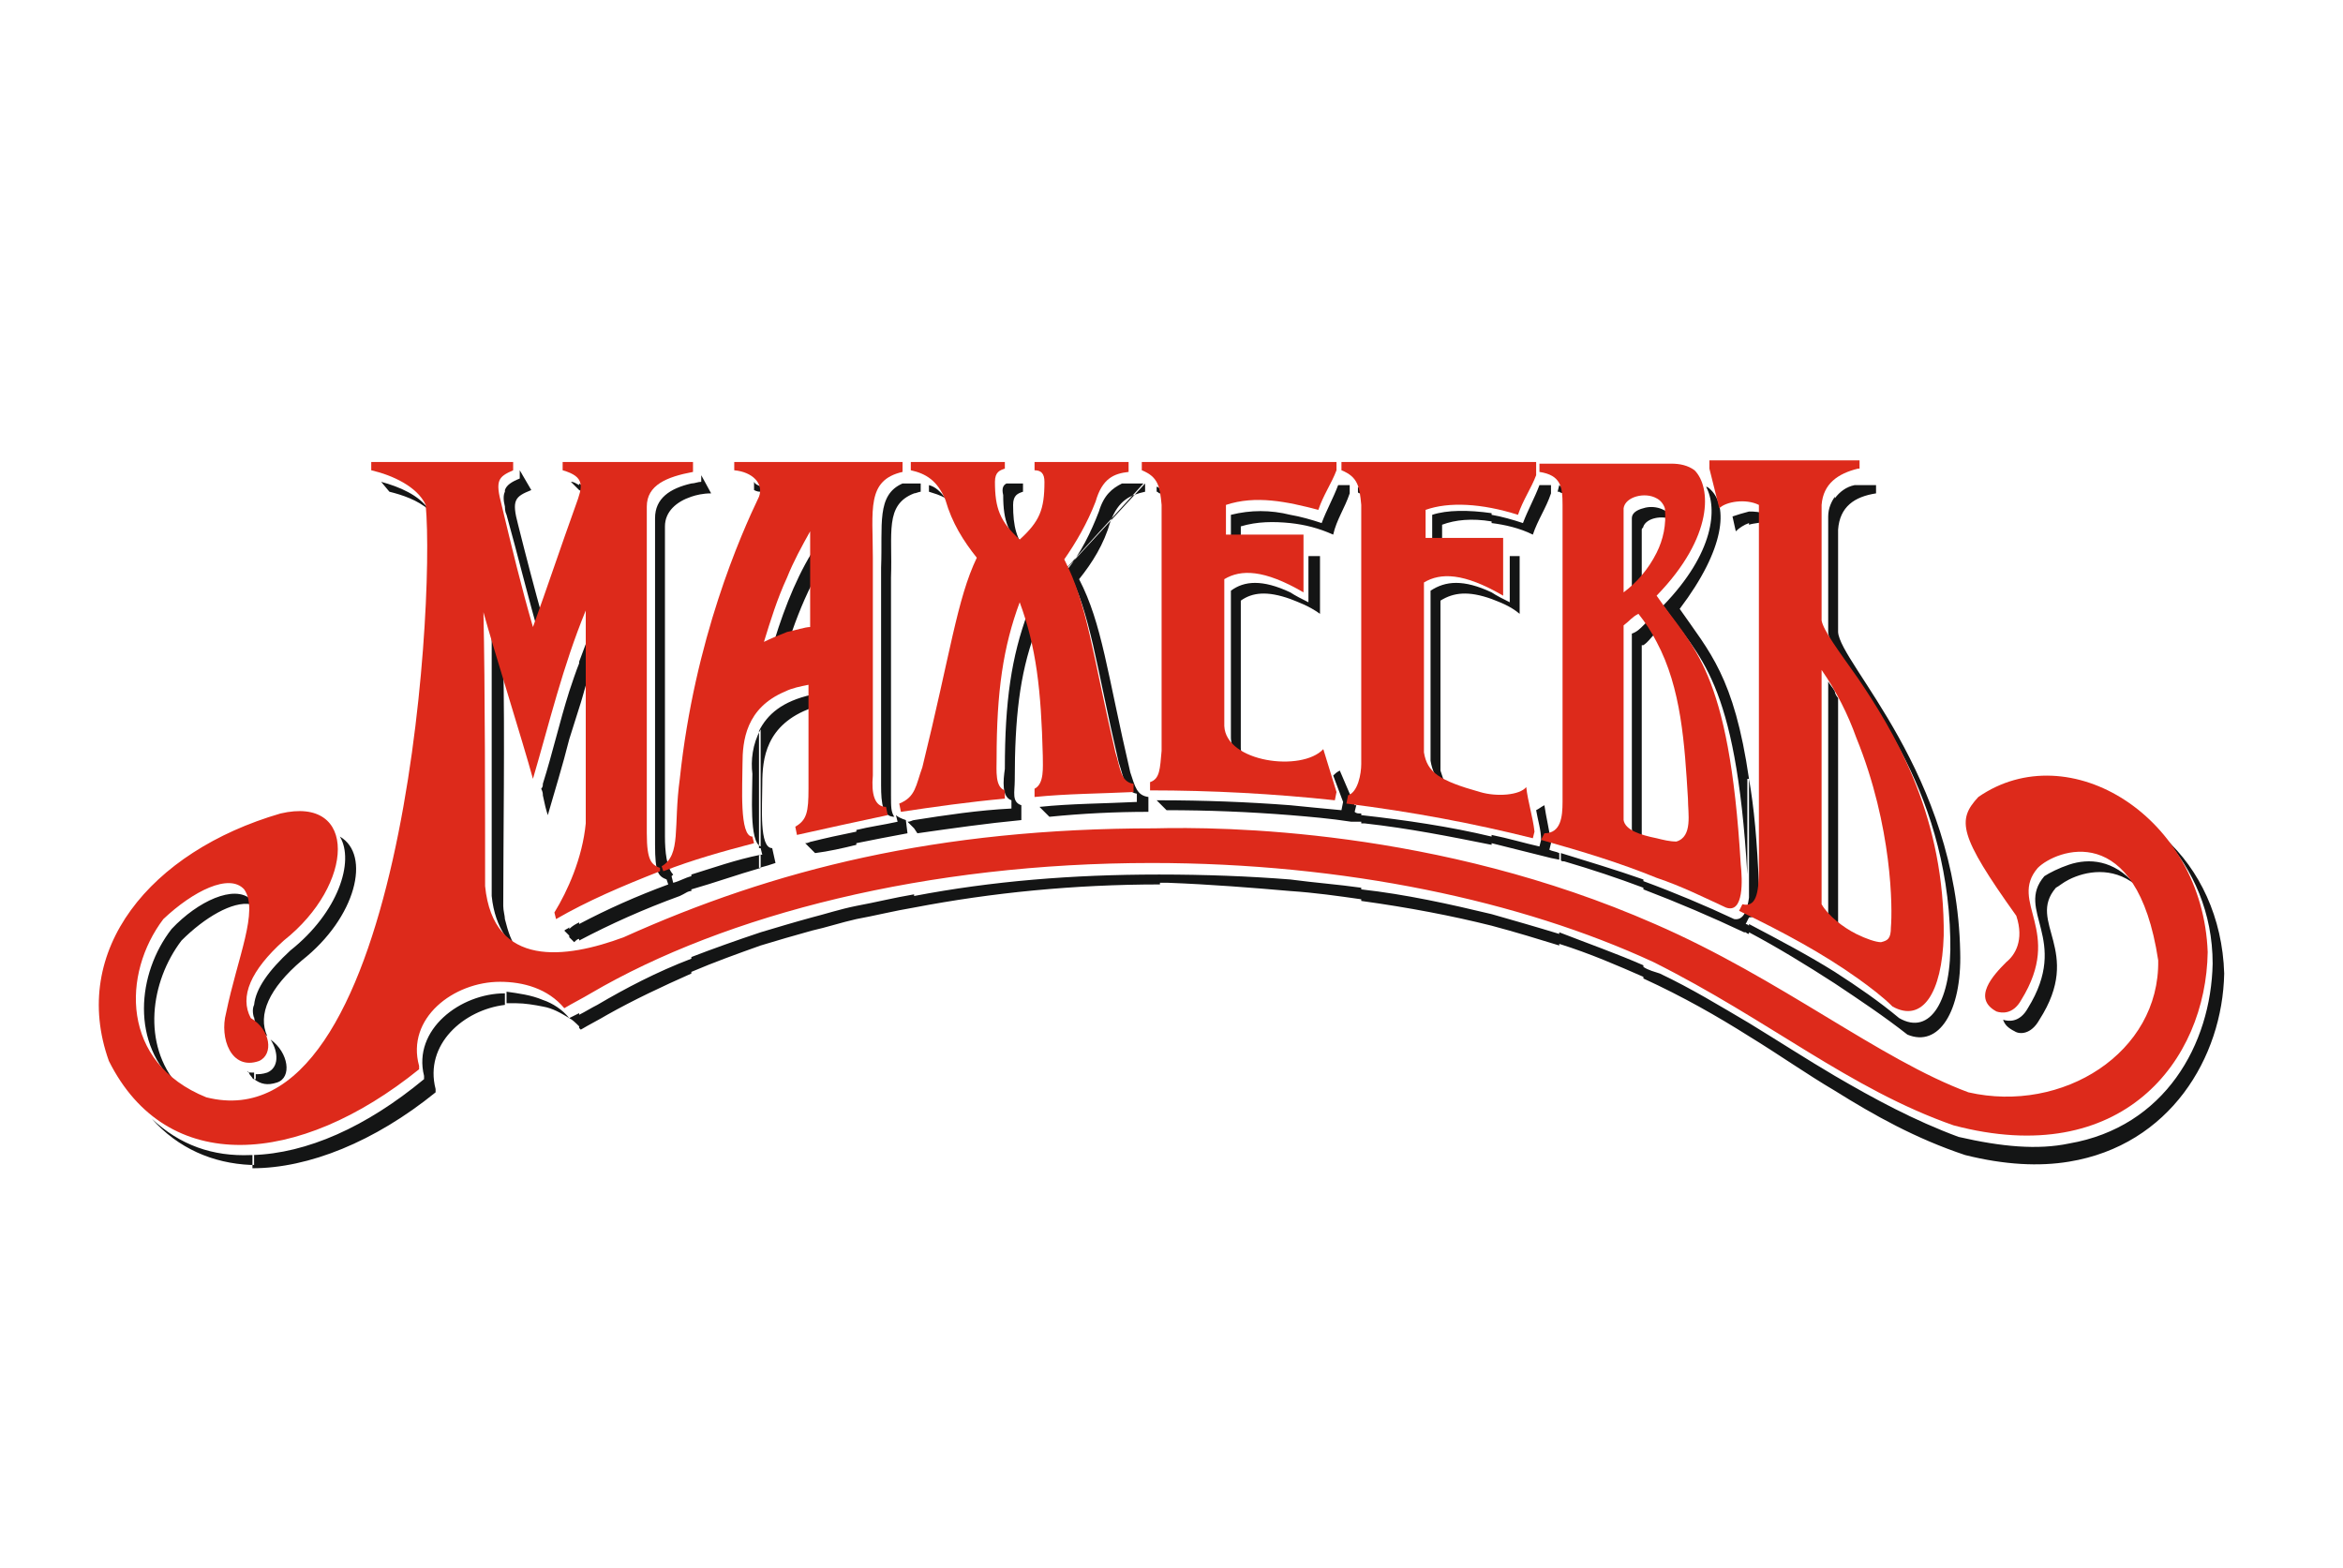<?xml version="1.0" encoding="utf-8"?>
<!-- Generator: Adobe Illustrator 24.1.2, SVG Export Plug-In . SVG Version: 6.00 Build 0)  -->
<svg version="1.1" id="Слой_1" xmlns="http://www.w3.org/2000/svg" xmlns:xlink="http://www.w3.org/1999/xlink" x="0px" y="0px"
	 width="142px" height="95px" viewBox="0 0 142 95" style="enable-background:new 0 0 142 95;" xml:space="preserve">
<style type="text/css">
	.st0{fill-rule:evenodd;clip-rule:evenodd;fill:#141515;}
	.st1{fill-rule:evenodd;clip-rule:evenodd;fill:#DD2A1B;}
</style>
<g>
	<path class="st0" d="M125.4,70.4v-1.1c5.8-1,8.6-6,8.7-10.9c0-3.1-1.2-5.7-2.9-7.6c2.1,1.9,3.5,4.8,3.6,8.2
		C134.7,64.1,131.5,69.4,125.4,70.4L125.4,70.4z M125.4,53.3c1-0.5,2.6-0.8,4,0.3c-1.3-1.5-2.8-1.6-4-1.2V53.3z M125.4,52.4v0.9
		c-0.4,0.2-0.6,0.4-0.8,0.5c-1.8,2.1,1.7,3.8-1,8c-0.5,0.9-1.2,0.9-1.5,0.7c-0.4-0.2-0.6-0.4-0.7-0.7c0,0,0,0,0,0
		c0.3,0.1,1,0.2,1.5-0.7c2.6-4.2-0.8-5.9,1-8C124.2,52.9,124.8,52.6,125.4,52.4L125.4,52.4z M125.4,69.3v1.1
		c-1.8,0.3-3.9,0.2-6.3-0.4c-3-1-5.5-2.4-7.9-3.9v-0.9c2.4,1.4,4.8,2.7,7.5,3.7C121.3,69.5,123.5,69.7,125.4,69.3L125.4,69.3z
		 M111.2,59.6v-0.7c1.4,0.9,2.7,1.8,3.9,2.8c1.9,1.1,3.2-1.1,3.1-4.8c-0.2-9.4-5.4-15-7-17.5v-9.2c0.3-0.4,0.7-0.7,1.2-0.8
		c0.4,0,0.9,0,1.3,0c0,0.2,0,0.3,0,0.5c-1.3,0.2-2.2,0.8-2.3,2.2l0,3.1c0,1.2,0,1.8,0,3.1c0.1,1.9,7.2,8.6,7.4,19.4
		c0.1,3.6-1.3,5.8-3.2,5C114.2,61.6,112.7,60.6,111.2,59.6L111.2,59.6z M111.2,55.8c0.1,0.1,0.3,0.3,0.4,0.4c0-0.1-0.1-0.1-0.2-0.2
		c0-4.1,0-10,0-13.7c-0.1-0.1-0.2-0.3-0.2-0.4V55.8z M111.2,30.1v9.2c-0.2-0.4-0.4-0.7-0.4-1c0-1.2,0-2.7,0-3.9l0-3.1
		C110.8,30.8,111,30.4,111.2,30.1L111.2,30.1z M111.2,41.9v14c-0.2-0.2-0.3-0.3-0.4-0.5c0-4.2,0-10.5,0-14.1
		C110.9,41.5,111.1,41.7,111.2,41.9L111.2,41.9z M111.2,58.9v0.7c-1.7-1.1-3.5-2.2-5.2-3.1v-0.5C107.9,57,109.6,57.9,111.2,58.9
		L111.2,58.9z M111.2,65.2v0.9c-1.7-1-3.4-2.2-5.2-3.3V62C107.8,63.1,109.5,64.2,111.2,65.2L111.2,65.2z M106,55.6v-1.2
		c0-0.4,0-0.9,0-1.2v-6c0.3,1.7,0.5,3.8,0.6,6.5c0,0.5,0,1.2-0.1,1.8C106.4,55.5,106.2,55.6,106,55.6L106,55.6z M106,31.8V31
		c0.3,0,0.7,0,1,0.2v0.4C106.7,31.7,106.3,31.7,106,31.8L106,31.8z M106,31v0.7c-0.3,0.1-0.6,0.3-0.8,0.5l-0.2-0.9
		C105.3,31.2,105.6,31.1,106,31L106,31z M106,47.2c-0.9-6.2-2.4-7.7-4.2-10.3c2.8-3.7,2.9-6.2,1.9-7.2c-0.1-0.1-0.2-0.2-0.3-0.2
		c0.7,1.3,0.5,4-2.6,7.2c2.2,3.2,4.4,4.4,5.1,16.3c0,0.1,0,0.1,0,0.2V47.2z M106,54.4v1.2c0,0,0,0,0,0l-0.2,0.4
		c0.1,0,0.2,0.1,0.2,0.1v0.5c-0.1,0-0.2-0.1-0.2-0.1c0,0-0.1,0-0.1,0c-1.9-0.9-4-1.8-6.1-2.6v-0.5c1.9,0.7,3.8,1.5,5.5,2.3
		C105.7,55.8,105.9,55.1,106,54.4L106,54.4z M106,62v0.8c-1.9-1.2-4-2.4-6.4-3.5v-0.7c0.3,0.2,0.7,0.3,1,0.4
		C102.5,59.9,104.3,61,106,62L106,62z M99.6,39.1v-1.2c0,0,0.1-0.1,0.2-0.2c0.2,0.2,0.3,0.5,0.5,0.7C100,38.7,99.9,38.9,99.6,39.1
		L99.6,39.1z M99.6,31.9v-1.1c0.6-0.2,1.5,0,1.8,0.7C100.7,31.2,99.8,31.4,99.6,31.9L99.6,31.9z M99.6,30.8v1.1
		c0,0.1-0.1,0.1-0.1,0.2c0,1.3,0,2.6,0,3.9c-0.2,0.2-0.4,0.4-0.6,0.5c0-1.7,0-3.4,0-5.1C98.9,31.1,99.2,30.9,99.6,30.8L99.6,30.8z
		 M99.6,37.9v1.2c0,0,0,0-0.1,0c0,3.9,0,7.9,0,11.8v0c-0.4-0.2-0.6-0.4-0.6-0.7c0-3.9,0-7.9,0-11.8C99.2,38.3,99.4,38.1,99.6,37.9
		L99.6,37.9z M99.6,53.3v0.5c-1.6-0.6-3.1-1.1-4.8-1.6h0c-0.1,0-0.2,0-0.2-0.1l0,0v-0.4C96.2,52.2,97.9,52.7,99.6,53.3L99.6,53.3z
		 M99.6,58.5v0.7c-1.6-0.7-3.2-1.4-5.1-2v-0.7C96.3,57.2,98,57.8,99.6,58.5L99.6,58.5z M94.5,29.8v-0.4c0.2,0.2,0.4,0.3,0.5,0.5
		C94.8,29.9,94.6,29.9,94.5,29.8L94.5,29.8z M94.5,29.4v0.4c0,0,0,0-0.1,0L94.5,29.4C94.4,29.4,94.4,29.4,94.5,29.4L94.5,29.4z
		 M94.5,51.7v0.4L94,52c-1.2-0.3-2.4-0.6-3.6-0.9v-0.5c1,0.2,2,0.5,2.9,0.7l0.1-0.4c0-0.6-0.2-1.2-0.3-1.8c0.2-0.1,0.3-0.2,0.5-0.3
		c0.1,0.7,0.3,1.5,0.4,2.3c0,0,0,0,0,0l-0.1,0.4C94.1,51.6,94.3,51.6,94.5,51.7L94.5,51.7z M94.5,56.6v0.7c-1.3-0.4-2.6-0.8-4.1-1.2
		v-0.7C91.8,55.8,93.2,56.2,94.5,56.6L94.5,56.6z M90.4,36.3v-0.4c0.3,0.2,0.7,0.4,1.1,0.6c0-0.9,0-1.9,0-2.8h0.6c0,1.2,0,2.3,0,3.5
		C91.5,36.7,90.9,36.5,90.4,36.3L90.4,36.3z M90.4,31.7v-0.5c0.6,0.1,1.3,0.3,1.9,0.5c0.3-0.8,0.7-1.5,1-2.3c0.2,0,0.5,0,0.7,0v0.5
		c-0.3,0.9-0.8,1.6-1.1,2.5C92.1,32,91.2,31.8,90.4,31.7L90.4,31.7z M90.4,31.1v0.5c-1.2-0.2-2.2-0.1-3,0.2V33h-0.6l0-1.8
		C87.7,30.9,89,30.9,90.4,31.1L90.4,31.1z M90.4,35.9v0.4c-1.4-0.5-2.3-0.4-3.1,0.1c0,3.4,0,7,0,10.3c0.1,0.3,0.2,0.6,0.3,0.9
		c-0.6-0.4-0.8-0.9-0.9-1.5c0-3.3,0-7,0-10.3C87.6,35.2,88.7,35.1,90.4,35.9L90.4,35.9z M90.4,50.7v0.5c-2.5-0.5-5-1-7.7-1.3v0
		l-0.2,0v-0.5C85.2,49.7,87.9,50.1,90.4,50.7L90.4,50.7z M90.4,55.4v0.7c-2.4-0.6-5-1.1-7.9-1.5v-0.7C85.2,54.2,87.9,54.8,90.4,55.4
		L90.4,55.4z M82.5,29.9v-0.2c0.1,0.1,0.2,0.2,0.2,0.3C82.6,29.9,82.6,29.9,82.5,29.9L82.5,29.9z M82.5,29.7v0.2
		c-0.1,0-0.2,0-0.2-0.1v-0.3C82.3,29.5,82.4,29.6,82.5,29.7L82.5,29.7z M82.5,49.3v0.5l-0.6,0c-1.3-0.2-2.5-0.3-3.7-0.4v-0.6
		c1,0.1,2,0.2,3.1,0.3l0.1-0.5L80.8,47c0.1-0.1,0.2-0.2,0.4-0.3l0.9,2.1l0.1,0l-0.1,0.4C82.2,49.3,82.3,49.3,82.5,49.3L82.5,49.3z
		 M82.5,53.8v0.7c-1.4-0.2-2.8-0.4-4.3-0.5v-0.7C79.7,53.5,81.1,53.6,82.5,53.8L82.5,53.8z M78.2,36.3v-0.4c0.3,0.2,0.7,0.4,1.1,0.6
		c0-0.9,0-1.9,0-2.8H80c0,1.2,0,2.3,0,3.5C79.3,36.7,78.7,36.5,78.2,36.3L78.2,36.3z M78.2,31.7v-0.5c0.6,0.1,1.3,0.3,1.9,0.5
		c0.3-0.8,0.7-1.5,1-2.3c0.2,0,0.5,0,0.7,0v0.5c-0.3,0.9-0.8,1.6-1,2.5C79.9,32,79.1,31.8,78.2,31.7L78.2,31.7z M78.2,31.2v0.5
		c-1-0.1-2-0.1-3,0.2V33h-0.6v-1.8C75.8,30.9,77,30.9,78.2,31.2L78.2,31.2z M78.2,35.9v0.4c-1.4-0.5-2.3-0.4-3,0.1
		c0,3.4,0,5.6,0,8.9c0,0.3,0.1,0.6,0.3,0.8c-0.5-0.3-0.9-0.8-0.9-1.4c0-3.3,0-5.6,0-8.9C75.4,35.2,76.5,35.1,78.2,35.9L78.2,35.9z
		 M78.2,48.8v0.6c-2.5-0.2-5-0.3-7.5-0.3l-0.4-0.4v-0.2C72.9,48.5,75.6,48.6,78.2,48.8L78.2,48.8z M78.2,53.3V54
		c-2.3-0.2-4.8-0.4-7.4-0.5c-0.2,0-0.3,0-0.5,0V53C73,53,75.7,53.1,78.2,53.3L78.2,53.3z M70.3,29.9v-0.2c0.1,0.1,0.2,0.2,0.2,0.3
		C70.5,29.9,70.4,29.9,70.3,29.9L70.3,29.9z M70.3,29.7v0.2c-0.1,0-0.1-0.1-0.2-0.1v-0.3C70.2,29.5,70.3,29.6,70.3,29.7L70.3,29.7z
		 M70.3,48.5v0.2l-0.2-0.2c0,0,0.1,0,0.1,0C70.2,48.5,70.3,48.5,70.3,48.5L70.3,48.5z M70.3,53v0.6c-5.2,0-10.2,0.5-14.9,1.4v-0.7
		C60.1,53.4,65,53,70.2,53C70.2,53,70.3,53,70.3,53L70.3,53z M55.4,50.2v-0.5c1.9-0.3,3.9-0.6,5.9-0.7l0-0.5
		c-0.6-0.2-0.5-1.2-0.4-1.9c0-4.1,0.4-6.8,1.4-9.5c0.2,0.4,0.3,0.8,0.4,1.3c-0.9,2.5-1.2,5.1-1.2,8.9c0,0.7-0.2,1.3,0.4,1.5l0,0.9
		c-2.1,0.2-4.2,0.5-6.3,0.8L55.4,50.2z M55.4,29.9v-0.6c0.2,0,0.3,0,0.4,0v0.5C55.7,29.8,55.5,29.9,55.4,29.9L55.4,29.9z M62.2,37.1
		l7.2-7.8v0.5c-0.9,0.2-1.6,0.5-2.1,1.8c-0.4,1.4-1.1,2.5-1.9,3.5c1.4,2.7,1.7,5.7,3.1,11.7c0.3,0.9,0.4,1.4,1.1,1.5v0.9
		c-2,0-4,0.1-6,0.3l-0.6-0.6c0,0,0,0,0,0c1.9-0.2,3.9-0.2,5.9-0.3v-0.5c-0.7-0.1-0.8-1-1.1-1.9c-1.4-6-1.7-9-3.1-11.7
		c0.8-1,1.4-2.2,1.9-3.5c0.3-1,0.8-1.4,1.4-1.7c0.4,0,0.9,0,1.3,0L62.2,37.1z M57.3,30.2c-0.3-0.2-0.7-0.3-1-0.4v-0.4
		C56.7,29.5,57,29.8,57.3,30.2L57.3,30.2z M61,29.3c0.4,0,0.7,0,1,0v0.5c-0.3,0.1-0.6,0.2-0.6,0.8c0,1.3,0.2,2.1,0.9,2.9
		c-1.2-1.1-1.5-1.9-1.5-3.5C60.7,29.6,60.8,29.4,61,29.3L61,29.3z M55.4,29.3v0.6c-1.8,0.7-1.3,2.4-1.4,5.1c0,4.4,0,8.8,0,13.2
		c0,0.7,0,1,0.2,1.3c-0.7,0-0.8-0.8-0.8-1.9c0-4.4,0-8.8,0-13.2c0.1-2.6-0.3-4.4,1.3-5.1C55,29.3,55.2,29.3,55.4,29.3L55.4,29.3z
		 M55.4,49.7v0.5L55,49.8l0,0C55.2,49.8,55.3,49.7,55.4,49.7L55.4,49.7z M55.4,54.2V55c-1.2,0.2-2.4,0.5-3.5,0.7v-0.8
		C53,54.7,54.2,54.4,55.4,54.2L55.4,54.2z M51.9,51.1v-0.8c0.8-0.2,1.6-0.3,2.5-0.5l-0.1-0.4c0.1,0.1,0.3,0.2,0.6,0.3l0.1,0.8
		C53.9,50.7,52.9,50.9,51.9,51.1L51.9,51.1z M51.9,50.4v0.8c-0.8,0.2-1.7,0.4-2.5,0.5l-0.2-0.2V51C50,50.8,50.9,50.6,51.9,50.4
		L51.9,50.4z M51.9,54.9v0.8c-0.9,0.2-1.8,0.5-2.7,0.7v-0.8C50,55.4,50.9,55.1,51.9,54.9L51.9,54.9z M49.2,42.9v-0.8
		c0.1,0,0.2-0.1,0.4-0.1l0,0.8C49.4,42.8,49.3,42.9,49.2,42.9L49.2,42.9z M49.2,35.4v-1.9c0.1-0.2,0.2-0.5,0.4-0.7
		c0,0.6,0,1.2,0,1.8C49.4,34.9,49.3,35.1,49.2,35.4L49.2,35.4z M49.2,33.5v1.9c-0.6,1.2-1.1,2.5-1.5,3.8c-0.4,0.1-0.7,0.3-1,0.4
		C47.3,37.5,48.1,35.3,49.2,33.5L49.2,33.5z M49.2,42.1v0.8c-2.8,1-3,3.1-3,4.6c0,1.4-0.2,3.9,0.6,3.9l0.2,0.9
		c-0.3,0.1-0.6,0.2-1,0.3v-0.8c0.1,0,0.1,0,0.2,0l-0.1-0.4c0,0-0.1,0-0.1,0v-7.1C46.5,43.3,47.4,42.5,49.2,42.1L49.2,42.1z M49.2,51
		c-0.1,0-0.2,0.1-0.4,0.1l0.4,0.4V51z M49.2,55.6v0.8c-1.1,0.3-2.1,0.6-3.1,0.9v-0.8C47.1,56.2,48.1,55.9,49.2,55.6L49.2,55.6z
		 M46.1,29.8v-0.3c0.2,0.1,0.3,0.3,0.4,0.5C46.3,29.9,46.2,29.9,46.1,29.8L46.1,29.8z M46.1,29.5v0.3c-0.1,0-0.2,0-0.4-0.1v-0.5
		c0,0,0,0,0,0C45.8,29.4,46,29.4,46.1,29.5L46.1,29.5z M46.1,44.2v7.1c-0.7-0.3-0.5-3.1-0.5-4.4C45.5,46.1,45.6,45.1,46.1,44.2
		L46.1,44.2z M46.1,51.8v0.8c-1.4,0.4-2.8,0.9-4.2,1.3v-0.9C43.2,52.6,44.6,52.1,46.1,51.8L46.1,51.8z M46.1,56.5v0.8
		c-1.4,0.5-2.8,1-4.2,1.6v-0.9C43.2,57.5,44.6,57,46.1,56.5L46.1,56.5z M41.9,30.1v-0.8c0.2,0,0.4-0.1,0.6-0.1v-0.4c0,0,0,0,0,0
		l0.6,1.1C42.6,29.9,42.2,30,41.9,30.1L41.9,30.1z M41.9,29.3v0.8c-0.9,0.3-1.6,0.9-1.6,1.8c0,5.3,0,13.6,0,18.8
		c0,0.9,0.1,1.9,0.5,2.3c0,0-0.1,0.1-0.1,0.1l0.1,0.4c0.4-0.1,0.7-0.3,1.1-0.4v0.9c-0.2,0-0.3,0.1-0.5,0.2v0l-0.2,0.1
		c-2.2,0.8-4.2,1.7-6.1,2.7v-1c1.7-0.9,3.5-1.7,5.4-2.4l-0.1-0.3c-0.5-0.2-0.7-0.4-0.7-2.1c0-0.3,0-0.6,0-1c0-5.2,0-13.6,0-18.8
		C39.7,30.2,40.6,29.6,41.9,29.3L41.9,29.3z M41.9,58.1V59c-1.8,0.8-3.5,1.6-5.1,2.5c-0.5,0.3-1.1,0.6-1.6,0.9c0,0-0.1-0.1-0.1-0.1
		v-0.8c0.4-0.2,0.7-0.4,1.1-0.6C37.9,59.9,39.8,58.9,41.9,58.1L41.9,58.1z M35.1,42.9c0.3-0.9,0.5-1.9,0.9-2.8c0-0.8,0-1.6,0-2.4
		c-0.3,0.8-0.6,1.6-0.9,2.4V42.9z M35.1,29.7L35.1,29.7c0.2,0.1,0.4,0.2,0.5,0.2c0-0.2-0.2-0.4-0.5-0.6V29.7z M35.1,29.4v0.3
		l-0.5-0.5C34.8,29.2,34.9,29.3,35.1,29.4L35.1,29.4z M35.1,40.2v2.7c-0.2,0.6-0.4,1.3-0.6,1.9v-2.9C34.7,41.3,34.9,40.7,35.1,40.2
		L35.1,40.2z M35.1,55.9v1c-0.1,0-0.2,0.1-0.3,0.2l-0.3-0.3v-0.5C34.7,56.1,34.9,56,35.1,55.9L35.1,55.9z M35.1,61.4v0.8
		c-0.2-0.2-0.4-0.4-0.6-0.5v0c0,0,0,0,0,0C34.7,61.6,34.9,61.5,35.1,61.4L35.1,61.4z M34.5,29C34.5,29,34.5,29,34.5,29L34.5,29
		L34.5,29z M34.5,41.9v2.9c-0.4,1.6-0.9,3.2-1.3,4.6c-0.1-0.3-0.2-0.7-0.3-1.2v-0.7C33.5,45.6,33.9,43.8,34.5,41.9L34.5,41.9z
		 M34.5,56.2v0.5l-0.3-0.3C34.3,56.3,34.4,56.3,34.5,56.2L34.5,56.2z M34.5,61.7L34.5,61.7c-0.5-0.3-1-0.6-1.6-0.7v-0.4
		C33.5,60.8,34.1,61.2,34.5,61.7L34.5,61.7z M32.9,38.2v-0.6c0,0.1,0.1,0.2,0.1,0.3C33,38,32.9,38.1,32.9,38.2L32.9,38.2z
		 M32.9,37.5v0.6c0,0.2-0.1,0.3-0.2,0.5c-0.7-2.4-1.3-4.9-2-7.4c-0.1-0.2-0.1-0.4-0.1-0.6v-0.9c0.1-0.3,0.4-0.5,0.9-0.7v-0.5h-0.9v0
		l0.9,0l0.7,1.2c-1,0.4-1.2,0.6-0.8,2.1C31.9,33.8,32.4,35.7,32.9,37.5L32.9,37.5z M32.9,47.5v0.7c0-0.1,0-0.2-0.1-0.4
		C32.9,47.7,32.9,47.6,32.9,47.5L32.9,47.5z M32.9,60.6V61c-0.5-0.1-1.1-0.2-1.6-0.2c-0.2,0-0.4,0-0.6,0v-0.7
		C31.4,60.2,32.2,60.3,32.9,60.6L32.9,60.6z M30.6,56.7v-1c0.2,0.8,0.4,1.4,0.8,1.9C31.1,57.3,30.9,57.1,30.6,56.7L30.6,56.7z
		 M23.1,29.2l0.5,0.6c0.8,0.2,1.7,0.5,2.4,1.1C25.4,30,24.2,29.5,23.1,29.2L23.1,29.2z M30.6,28.6L30.6,28.6l-0.6,0L30.6,28.6z
		 M30.6,29.8v0.9C30.5,30.3,30.5,30,30.6,29.8L30.6,29.8z M30.6,55.7v1c-0.4-0.6-0.7-1.4-0.8-2.4c0-4.4,0-12.2,0-16.6
		c0.2,0.6,0.4,1.4,0.7,2.3c0.1,4.5,0,11,0,14.9C30.5,55.2,30.6,55.5,30.6,55.7L30.6,55.7z M30.6,60.2v0.7c-2.5,0.3-4.9,2.4-4.2,5.1
		c0,0,0,0.1,0,0.2c-3.7,3-7.7,4.6-11.1,4.6V70c3.3-0.1,6.9-1.7,10.4-4.6c0-0.1,0-0.1,0-0.2C25,62.4,27.9,60.2,30.6,60.2L30.6,60.2z
		 M15.4,65.4c0.4,0.3,0.8,0.4,1.4,0.2c0.9-0.3,0.7-1.8-0.4-2.6c0.5,0.8,0.5,1.7-0.2,2c-0.3,0.1-0.5,0.1-0.7,0.1V65.4z M15.4,61.6
		c0,0.2,0.1,0.5,0.2,0.7c0.2,0.2,0.4,0.3,0.6,0.5c-0.6-1.3,0.1-2.9,2.1-4.6c3.3-2.6,4.2-6.4,2.3-7.5c0.9,1.5-0.1,4.6-3,6.9
		c-1.3,1.2-2.1,2.3-2.2,3.3V61.6z M15.4,54.9L15.4,54.9C15.4,54.8,15.4,54.9,15.4,54.9L15.4,54.9z M15.4,54.8L15.4,54.8
		c-0.1,0-0.1,0-0.2,0v-0.3c0,0,0,0,0.1,0.1C15.3,54.6,15.3,54.7,15.4,54.8L15.4,54.8z M15.4,60.9v0.8C15.3,61.4,15.3,61.1,15.4,60.9
		L15.4,60.9z M15.4,65v0.4c-0.1,0-0.1-0.1-0.2-0.2V65C15.2,65,15.3,65,15.4,65L15.4,65z M15.4,70v0.6c-0.1,0-0.1,0-0.2,0V70
		C15.2,70,15.3,70,15.4,70L15.4,70z M15.2,54.5v0.3c-1.1-0.2-2.8,0.8-4.2,2.2c-1.9,2.5-2.4,6.3-0.2,8.8c-2.9-2.5-2.5-6.8-0.4-9.5
		C12,54.6,14.2,53.6,15.2,54.5L15.2,54.5z M15.2,65c-0.1,0-0.2,0-0.2-0.1c0.1,0.1,0.1,0.2,0.2,0.3V65z M15.2,70v0.6
		c-2.3-0.1-4.4-1-6-2.8C10.9,69.4,12.9,70.1,15.2,70L15.2,70z"/>
	<path class="st1" d="M46,30.1c-1.1,2.3-3.9,8.6-4.8,17.1c-0.4,2.9,0.1,4.6-1.1,5.3l0.1,0.3c1.8-0.7,3.6-1.2,5.5-1.7l-0.1-0.4
		c-0.8,0-0.6-3.1-0.6-4.4c0-1.4,0.2-3.4,2.6-4.4c0.4-0.2,0.9-0.3,1.4-0.4v6.3c0,1.4-0.1,1.9-0.8,2.3l0.1,0.5
		c1.8-0.4,3.6-0.8,5.5-1.2l-0.1-0.5c-0.7,0-0.9-0.8-0.8-1.9c0-4.4,0-8.8,0-13.2c0-2.9-0.4-4.7,1.8-5.2V28c-2.3,0-4.7,0-7.1,0
		c-1.1,0-2.1,0-3.1,0l0,0.5C45.6,28.6,46.3,29.3,46,30.1L46,30.1z M47.7,35c0.4-1,0.9-1.9,1.4-2.8c0,2,0,3.9,0,5.8
		c-0.3,0-0.9,0.2-1.4,0.3c-0.5,0.2-1,0.4-1.4,0.6C46.7,37.6,47.1,36.3,47.7,35L47.7,35z"/>
	<path class="st1" d="M82.5,30.6v15.7c0,0.6-0.2,1.7-0.8,1.9l-0.1,0.5c4,0.5,7.7,1.2,11.3,2.1l0.1-0.4c-0.1-0.9-0.4-1.8-0.5-2.7
		c-0.4,0.5-1.8,0.6-2.8,0.3c-2.5-0.7-3.2-1.2-3.4-2.4c0-3.3,0-7,0-10.3c1-0.6,2.4-0.6,4.8,0.8c0-1.2,0-2.3,0-3.5h-4.7v-1.7
		c1.4-0.5,3.4-0.4,5.6,0.3c0.3-0.9,0.8-1.6,1.1-2.4V28c-3.9,0-7.8,0-11.8,0v0.5C82.3,28.9,82.4,29.5,82.5,30.6L82.5,30.6z"/>
	<path class="st1" d="M70.4,30.6v14.9c-0.1,1.1-0.1,1.7-0.7,1.9v0.5c3.7,0,7.5,0.2,11.2,0.6l0.1-0.5l-0.8-2.6
		c-1.3,1.4-5.9,0.8-6-1.4c0-3.3,0-5.6,0-8.9c1-0.6,2.4-0.6,4.8,0.8c0-1.2,0-2.3,0-3.5h-4.7v-1.8c1.8-0.6,3.7-0.2,5.6,0.3
		c0.3-0.9,0.8-1.6,1.1-2.4V28c-3.9,0-7.9,0-11.8,0v0.5C70.2,28.9,70.3,29.5,70.4,30.6L70.4,30.6z"/>
	<path class="st1" d="M94.7,30.6c0,6,0,12,0,18c0,0.9-0.1,1.9-1.1,1.9l-0.2,0.4c2.5,0.7,4.8,1.4,7,2.3c1.5,0.5,2.9,1.2,4.2,1.8
		c1.1,0.4,1-1.7,0.9-2.6c-0.7-11.9-2.9-13.1-5.1-16.3c3.5-3.6,3.3-6.6,2.3-7.6c-0.4-0.3-0.9-0.4-1.4-0.4c-0.3,0-0.6,0-0.9,0
		c-2.4,0-4.6,0-7.1,0v0.5C94.6,28.8,94.7,29.5,94.7,30.6L94.7,30.6z M98.4,30.8c0.1-0.7,1.3-1,2-0.6c0.2,0.1,0.4,0.3,0.5,0.6
		c0.1,1-0.1,1.9-0.5,2.7c-0.5,1-1.2,1.8-2,2.4C98.4,34.2,98.4,32.5,98.4,30.8L98.4,30.8z M98.4,37.9c0.4-0.3,0.5-0.5,0.9-0.7
		c0.4,0.5,0.8,1.1,1.1,1.7c1.5,2.8,1.7,6.2,1.9,9.5c0,0.9,0.3,2.3-0.7,2.6c-0.4,0-0.8-0.1-1.2-0.2c-1-0.2-1.9-0.5-2-1.1
		C98.4,45.8,98.4,41.8,98.4,37.9L98.4,37.9z"/>
	<path class="st1" d="M106.6,30.6v22.1c0,1.5-0.2,2.3-1,2.1l-0.2,0.4c2.7,1.3,5.1,2.6,7.2,4.1c0.7,0.5,1.5,1.1,2.1,1.7
		c1.8,1,3-0.8,3.1-4.3v-0.4c0-0.1,0-0.1,0-0.2c-0.1-7-3.1-11.9-5.2-15c-1.2-1.7-2.1-2.9-2.2-3.5c0-1.2,0-2.7,0-3.9l0-3.1
		c0.1-1.3,1-1.9,2.2-2.2c0,0,0.1,0,0.1,0c0-0.2,0-0.3,0-0.5c0,0-0.1,0-0.1,0c-2.8,0-6.2,0-9,0v0.5l0.6,2.4
		C104.6,30.4,105.8,30.2,106.6,30.6L106.6,30.6z M110.4,40.6c0.9,1.3,1.6,2.7,2.1,4.1c2.2,5.4,2.2,10.4,2.1,11.5
		c0,0.7-0.2,0.8-0.6,0.9c-0.3,0-0.9-0.2-1.5-0.5c-0.8-0.4-1.7-1.1-2.1-1.8C110.4,50.5,110.4,44.3,110.4,40.6L110.4,40.6z"/>
	<path class="st1" d="M54.5,48.7l0.1,0.5c2-0.3,4.1-0.6,6.3-0.8l0-0.5c-0.6-0.2-0.5-1.2-0.5-1.9c0-4.1,0.4-6.8,1.4-9.5
		c1,2.7,1.3,5.3,1.4,9.3c0,0.7,0.1,1.7-0.5,2l0,0.5c2-0.2,3.9-0.2,6-0.3v-0.5c-0.8-0.1-0.8-1-1.1-1.9c-1.4-6-1.7-9-3.1-11.7
		c0.7-1,1.4-2.2,1.9-3.5c0.4-1.4,1.1-1.7,2-1.8V28c-1.7,0-4.1,0-5.7,0v0.5c0.4,0,0.6,0.2,0.6,0.7c0,1.7-0.3,2.4-1.5,3.5
		c-1.2-1.1-1.5-1.9-1.5-3.5c0-0.6,0.3-0.7,0.6-0.8V28c-1.7,0-4.1,0-5.7,0v0.5c0.9,0.2,1.6,0.6,2.1,1.8c0.4,1.4,1.1,2.5,1.9,3.5
		c-1.2,2.5-1.6,5.8-3.3,12.7C55.5,47.6,55.5,48.3,54.5,48.7L54.5,48.7z"/>
	<path class="st1" d="M119.9,48.3c-1.3,1.4-1.2,2.3,2.3,7.2c0.5,1.5-0.1,2.4-0.6,2.8c-0.8,0.8-2.1,2.2-0.6,3c0.3,0.1,1,0.2,1.5-0.7
		c2.6-4.2-0.8-5.9,1-8c1.1-1.1,6-3,7.3,5.6c0.1,5.6-5.8,9.3-11.5,8c-5.4-2-11.4-6.9-19-10.2C87.1,50.2,74,50.1,70,50.2
		c-13.2,0-23.1,2.5-32.2,6.6c-3.5,1.3-7.9,1.9-8.4-3.1c0-4.4,0-12.2-0.1-16.6c0.6,2.2,2.4,7.9,3,10.1c1-3.4,1.8-6.8,3.2-10.2
		c0,4.3,0,8.6,0,12.9c-0.2,2.1-1.1,4.1-1.9,5.4l0.1,0.4c1.9-1.1,4-2,6.3-2.9L40,52.6c-0.5-0.2-0.8-0.4-0.8-2.1c0-0.3,0-0.6,0-1
		c0-5.2,0-13.6,0-18.8c0-1.3,1.2-1.8,2.8-2.1V28c-2.8,0-5.1,0-7.9,0v0.5c1.4,0.4,1.2,1,0.8,2.1c-0.9,2.5-1.7,4.9-2.6,7.4
		c-0.7-2.4-1.3-4.9-1.9-7.4c-0.4-1.5-0.2-1.7,0.7-2.1V28h-8.6v0.5c1.3,0.3,2.8,1,3.3,2.1c0.6,6.5-1.5,38.9-13.3,35.9
		c-5.2-2.1-5.1-7.5-2.6-10.8c1.8-1.7,4-2.8,4.9-1.8c0.9,1.3-0.4,4.1-1.1,7.5c-0.4,1.5,0.3,3.5,2,2.9c0.9-0.4,0.7-1.9-0.5-2.6
		c-0.7-1.3,0-2.9,2-4.7c4.3-3.4,4.5-8.8-0.2-7.7c-7.9,2.3-12.8,8.3-10.4,15c3.5,7,11.5,6.4,18.8,0.5c0-0.1,0-0.1,0-0.2
		c-0.8-2.9,2.1-5.1,4.9-5.1c1.4,0,2.9,0.4,3.9,1.6c0.5-0.3,1.1-0.6,1.6-0.9c8.2-4.8,20.4-7.9,34-7.9c11.7,0,22.4,2.3,30.4,6
		c7,3.5,11.9,7.7,18.2,9.9c10.2,2.7,15.3-3.9,15.4-10.5C133.5,49.5,125.4,44.5,119.9,48.3L119.9,48.3z"/>
</g>
</svg>
